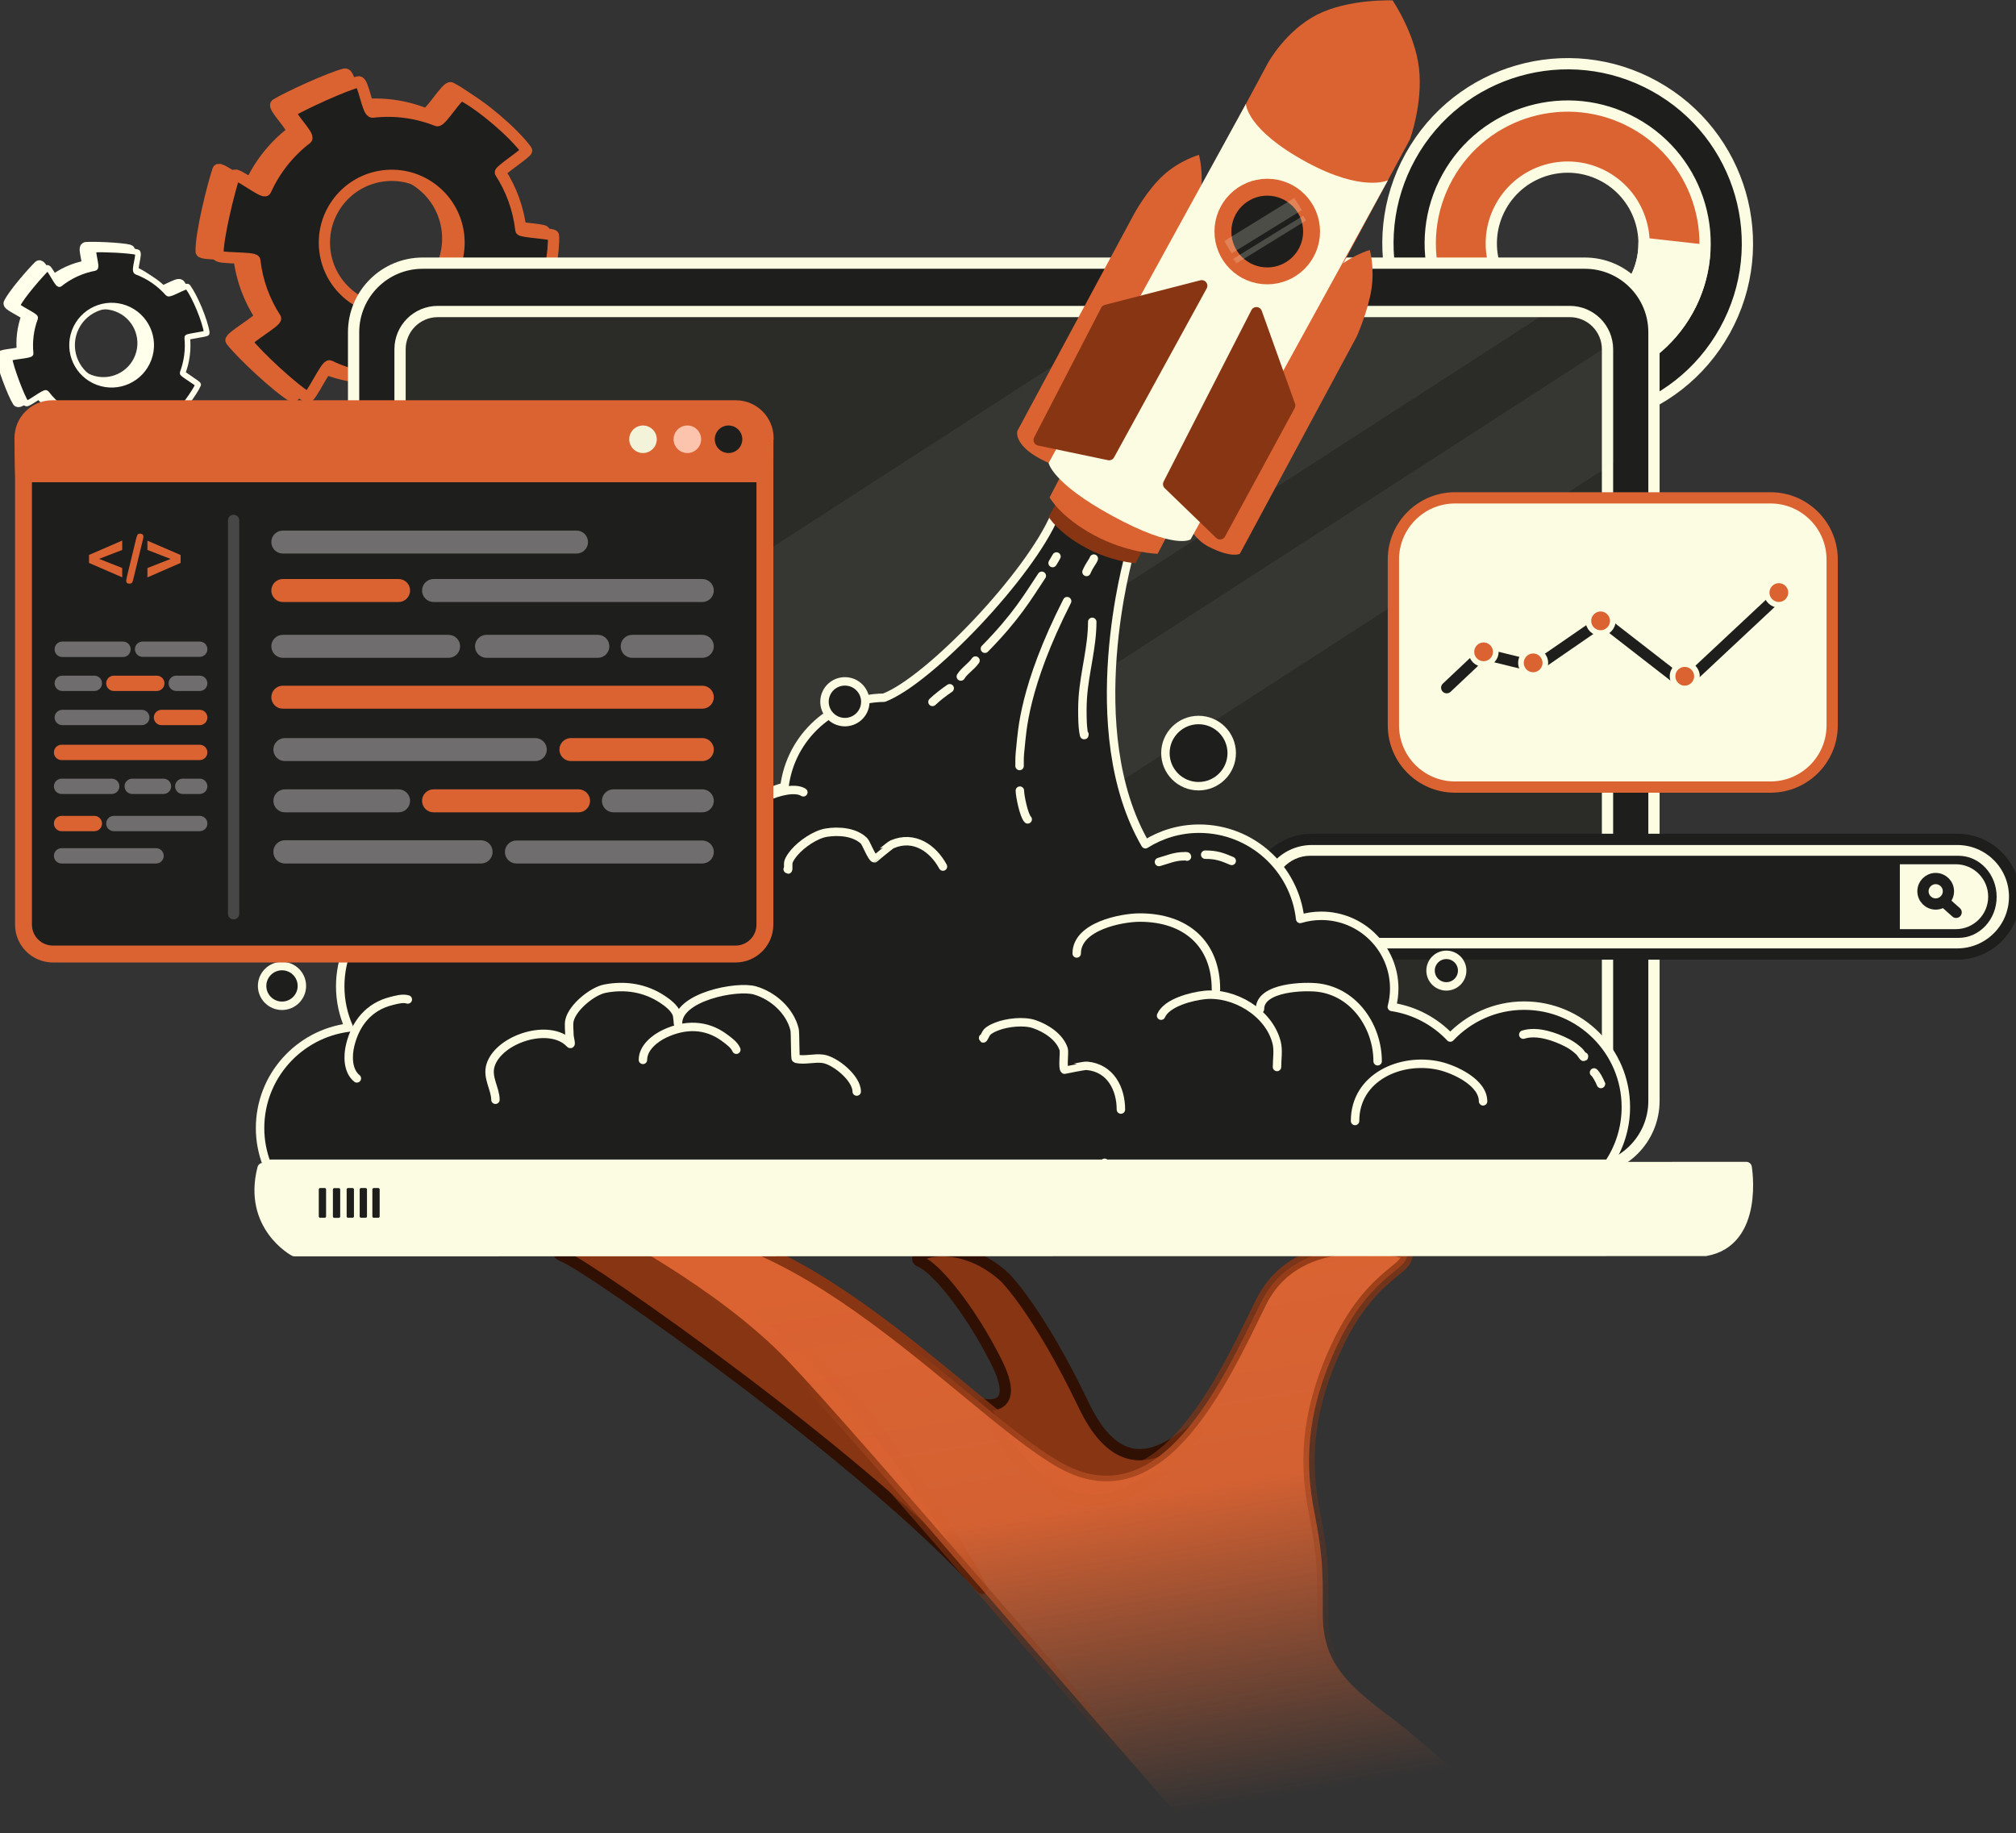 <svg class=" bg-black w-full" viewBox="0 0 716 651" fill="none" xmlns="http://www.w3.org/2000/svg"><rect x="0" y="0" width="716" height="651" fill="#333333" stroke="none"/><g clip-path="url(#clip0_887_113)"><mask id="mask0_887_113" maskUnits="userSpaceOnUse" x="-97" y="-186" width="907" height="907"><path d="M810 -186H-97V721H810V-186Z" fill="white"></path></mask><g mask="url(#mask0_887_113)"><path d="M349.063 498.697C349.063 498.697 363.209 502.186 353.855 483.587C344.503 464.987 332.298 450.167 326.896 448.081C321.49 445.998 339.851 438.019 356.914 453.671C356.914 453.671 368.769 465.374 384.974 499.187C401.182 533 421.045 507.12 425.223 507.782C425.223 507.782 385.66 569.489 349.063 498.697Z" fill="#883513" stroke="#2F1003" stroke-width="4" stroke-miterlimit="10" stroke-linejoin="round"></path><path d="M212.807 438.019C212.807 438.019 191.973 443.207 200.19 446.23C208.408 449.257 307.725 518.34 348.745 564.122C348.745 564.122 287.613 447.615 212.807 438.019Z" fill="#883513" stroke="#2F1003" stroke-width="4" stroke-miterlimit="10" stroke-linejoin="round"></path><path d="M498.845 444.915C498.845 444.915 461.431 434.932 447.817 462.608C434.2 490.283 412.247 539.213 377.059 519.549C341.87 499.889 274.226 418.373 212.459 437.856C212.459 437.856 253.471 458.541 278.477 484.772C303.48 511.002 401.427 626.092 422.391 649.151C443.351 672.21 493.064 732.204 498.252 733.967L632.104 732.298C632.104 732.298 512.338 623.612 495.395 611.005C478.452 598.401 469.7 590.664 469.802 572.911C469.905 555.158 469.524 551.315 466.691 536.441C463.859 521.566 463.103 503.529 474.467 478.786C485.832 454.046 498.485 451.467 499.528 446.699C499.528 446.699 500.335 445.336 498.845 444.915Z" fill="url(#paint0_linear_887_113)" stroke="url(#paint1_linear_887_113)" stroke-width="4" stroke-miterlimit="10" stroke-linejoin="round"></path></g><path d="M122.491 26.314C117.406 27.513 102.358 34.416 98.072 37.034C96.624 37.919 104.969 45.928 103.629 46.953C97.202 51.869 92.095 58.344 88.776 65.724C88.147 67.121 77.921 58.883 77.425 60.341C75.558 65.832 71.213 83.273 71.45 89.354C71.497 90.583 84.693 89.938 84.835 91.18C85.724 98.927 88.379 106.034 92.365 112.152C93.063 113.224 81.296 119.928 82.073 120.938C85.841 125.833 98.578 137.654 103.864 140.801C105.075 141.524 110.751 128.85 112.024 129.464C120.037 133.337 129.222 135.057 138.717 133.965C140.032 133.817 141.245 143.849 142.521 143.598C148.477 142.428 162.771 137.433 167.676 134.358C168.663 133.739 160.925 125.603 161.861 124.917C169.896 119.039 174.909 113.22 178.141 103.754C178.48 102.761 189.531 107.441 189.806 106.423C191.183 101.323 193.702 87.686 193.315 82.15C193.264 81.424 181.569 80.818 181.485 80.087C180.603 72.398 177.984 65.328 174.049 59.241C173.634 58.599 183.99 51.83 183.547 51.21C178.999 44.855 167.027 34.708 160.094 31.166C158.729 30.469 152.497 40.961 151.066 40.394C143.859 37.536 135.863 36.352 127.622 37.298C125.688 37.52 124.341 25.877 122.491 26.314ZM131.781 60.416C145.199 58.876 157.322 68.503 158.862 81.921C160.402 95.339 150.778 107.481 137.36 109.021C123.941 110.561 111.817 100.916 110.277 87.497C108.737 74.079 118.363 61.957 131.781 60.416Z" fill="#DB6332" stroke="#DB6332" stroke-width="4" stroke-miterlimit="10" stroke-linejoin="round"></path><path d="M127.313 29.077C122.341 30.249 107.626 36.999 103.435 39.559C102.019 40.424 110.179 48.256 108.869 49.258C102.584 54.065 97.591 60.397 94.345 67.614C93.731 68.979 83.731 60.923 83.246 62.35C81.42 67.719 77.172 84.774 77.403 90.719C77.45 91.921 90.353 91.29 90.492 92.505C91.362 100.081 93.957 107.03 97.854 113.013C98.537 114.061 87.031 120.617 87.791 121.603C91.476 126.389 103.93 137.95 109.098 141.028C110.283 141.732 115.833 129.34 117.078 129.941C124.913 133.727 133.895 135.408 143.179 134.343C144.465 134.195 145.651 144.006 146.898 143.761C152.722 142.615 166.7 137.733 171.496 134.724C172.461 134.12 164.895 126.165 165.81 125.494C173.666 119.747 178.568 114.056 181.729 104.8C182.061 103.83 192.866 108.406 193.135 107.41C194.482 102.423 196.945 89.089 196.566 83.676C196.516 82.965 185.081 82.373 184.999 81.658C184.136 74.14 181.575 67.226 177.727 61.274C177.321 60.646 187.448 54.028 187.015 53.422C182.568 47.207 170.862 37.285 164.082 33.822C162.747 33.14 156.653 43.4 155.254 42.845C148.206 40.05 140.388 38.892 132.33 39.818C130.439 40.035 129.121 28.65 127.313 29.077ZM136.397 62.424C149.517 60.918 161.371 70.331 162.877 83.451C164.383 96.572 154.972 108.445 141.852 109.951C128.731 111.457 116.875 102.025 115.369 88.904C113.863 75.784 123.276 63.93 136.397 62.424Z" fill="#1E1E1D" stroke="#DB6332" stroke-width="4" stroke-miterlimit="10" stroke-linejoin="round"></path><path d="M45.838 88.846C42.924 88.13 33.421 87.728 30.544 87.948C29.572 88.022 31.747 94.3 30.794 94.474C26.221 95.309 21.916 97.287 18.288 100.195C17.602 100.745 14.524 93.858 13.889 94.474C11.499 96.795 4.716 104.582 3.248 107.754C2.951 108.396 9.871 111.515 9.619 112.188C8.048 116.385 7.549 120.714 7.988 124.886C8.065 125.615 0.293 125.972 0.427 126.688C1.076 130.177 4.501 139.556 6.382 142.549C6.813 143.232 13.03 138.234 13.521 138.881C16.607 142.957 20.857 146.237 25.999 148.16C26.711 148.429 24.709 153.877 25.428 154.083C28.781 155.041 37.399 156.22 40.712 155.93C41.379 155.873 39.547 149.687 40.205 149.581C45.852 148.674 49.938 147.008 54.065 143.011C54.498 142.591 58.928 147.873 59.335 147.425C61.373 145.176 66.226 138.857 67.475 135.925C67.639 135.541 61.815 132.173 61.963 131.777C63.521 127.613 64.03 123.311 63.608 119.169C63.563 118.731 70.63 117.975 70.566 117.543C69.9 113.103 66.428 104.782 63.807 101.158C63.291 100.445 57.36 104.183 56.776 103.519C53.836 100.173 50.056 97.477 45.592 95.807C44.545 95.415 46.898 89.106 45.838 88.846ZM41.677 108.721C48.944 111.441 52.629 119.535 49.91 126.8C47.19 134.068 39.093 137.763 31.826 135.045C24.558 132.324 20.877 124.221 23.596 116.953C26.316 109.687 34.41 106.001 41.677 108.721Z" fill="#FFFFEC" stroke="#FFFFEC" stroke-width="4" stroke-miterlimit="10" stroke-linejoin="round"></path><path d="M48.731 89.547C45.816 88.832 36.313 88.43 33.437 88.649C32.464 88.723 34.64 95.002 33.687 95.175C29.114 96.011 24.808 97.988 21.181 100.896C20.494 101.446 17.416 94.559 16.782 95.175C14.391 97.496 7.609 105.283 6.141 108.456C5.844 109.097 12.763 112.216 12.511 112.889C10.941 117.086 10.441 121.416 10.881 125.585C10.958 126.316 3.186 126.67 3.32 127.39C3.968 130.879 7.394 140.257 9.275 143.247C9.706 143.933 15.923 138.936 16.413 139.583C19.5 143.658 23.75 146.939 28.892 148.861C29.604 149.127 27.602 154.579 28.32 154.784C31.673 155.742 40.292 156.922 43.605 156.631C44.272 156.574 42.44 150.388 43.098 150.282C48.745 149.375 52.83 147.709 56.958 143.713C57.391 143.292 61.821 148.574 62.228 148.127C64.266 145.877 69.119 139.559 70.368 136.626C70.532 136.242 64.707 132.874 64.855 132.478C66.413 128.315 66.922 124.013 66.5 119.871C66.456 119.432 73.523 118.676 73.458 118.244C72.793 113.804 69.32 105.483 66.7 101.859C66.183 101.146 60.253 104.884 59.669 104.22C56.729 100.874 52.948 98.178 48.485 96.508C47.437 96.116 49.791 89.808 48.731 89.547ZM44.569 109.422C51.836 112.142 55.522 120.236 52.802 127.501C50.083 134.77 41.985 138.464 34.718 135.746C27.451 133.025 23.77 124.923 26.489 117.655C29.209 110.388 37.302 106.703 44.569 109.422Z" fill="#1E1E1D" stroke="#FFFFEC" stroke-width="2" stroke-miterlimit="10" stroke-linejoin="round"></path><path d="M587.691 30.629C556.85 13.551 518.009 24.707 500.931 55.548C483.855 86.388 495.005 125.237 525.846 142.316C556.687 159.392 595.54 148.232 612.619 117.391C629.694 86.552 618.532 47.706 587.691 30.629ZM573.953 55.436C591.096 64.928 597.302 86.514 587.809 103.656C578.319 120.796 556.723 127 539.581 117.506C522.442 108.016 516.247 86.425 525.74 69.284C535.23 52.143 556.814 45.945 573.953 55.436Z" fill="#1E1E1D" stroke="#FBFCE1" stroke-width="4" stroke-miterlimit="10" stroke-linecap="round" stroke-linejoin="round"></path><path d="M580.411 43.779C556.832 30.723 527.137 39.252 514.079 62.83C501.024 86.408 509.55 116.11 533.129 129.167C556.705 142.222 586.412 133.69 599.467 110.112C612.525 86.534 603.987 56.835 580.411 43.779ZM569.908 62.745C583.014 70.002 587.758 86.505 580.502 99.61C573.246 112.715 556.735 117.458 543.629 110.2C530.526 102.944 525.788 86.437 533.048 73.332C540.304 60.227 556.802 55.488 569.908 62.745Z" fill="#DB6332" stroke="#FBFCE1" stroke-width="4" stroke-miterlimit="10" stroke-linecap="round" stroke-linejoin="round"></path><path d="M605.468 88.853L583.897 86.439C583.909 90.902 582.815 95.425 580.499 99.607C573.243 112.712 556.735 117.455 543.629 110.197C536.685 106.351 532.116 99.901 530.411 92.741L510.197 100.928C513.795 112.525 521.665 122.818 533.126 129.167C556.705 142.222 586.412 133.69 599.47 110.112C603.213 103.35 605.121 96.085 605.468 88.853Z" fill="#FBFCE1" stroke="#FBFCE1" stroke-width="4" stroke-miterlimit="10" stroke-linecap="round" stroke-linejoin="round"></path><path d="M125.581 118.005C125.581 104.447 136.572 93.456 150.131 93.456H562.87C576.426 93.456 587.419 104.447 587.419 118.005V390.979C587.419 404.539 576.426 415.528 562.87 415.528H150.131C136.572 415.528 125.581 404.539 125.581 390.979V118.005Z" fill="#1E1E1D" stroke="#FBFCE1" stroke-width="4" stroke-miterlimit="10" stroke-linejoin="round"></path><path d="M142.078 124.043C142.078 116.636 148.081 110.635 155.486 110.635H557.515C564.919 110.635 570.921 116.636 570.921 124.043V387.136C570.921 394.543 564.919 400.545 557.515 400.545H155.486C148.081 400.545 142.078 394.543 142.078 387.136V124.043Z" fill="#FBFCE1" fill-opacity="0.06" stroke="#FBFCE1" stroke-width="4" stroke-miterlimit="10" stroke-linejoin="round" class=""></path><mask id="mask1_887_113" maskUnits="userSpaceOnUse" x="140" y="108" width="433" height="295"><path d="M142.078 124.043C142.078 116.636 148.081 110.635 155.486 110.635H557.515C564.919 110.635 570.921 116.636 570.921 124.043V387.136C570.921 394.543 564.919 400.545 557.515 400.545H155.486C148.081 400.545 142.078 394.543 142.078 387.136V124.043Z" fill="#FBFCE1" fill-opacity="0.88" stroke="#FBFCE1" stroke-width="4" stroke-miterlimit="10" stroke-linejoin="round"></path></mask><g mask="url(#mask1_887_113)"><g opacity="0.138"><path d="M548.678 17.148L591.634 83.651L97.075 403.102L54.119 336.598L548.678 17.148Z" fill="#FBFCE1" fill-opacity="0.48"></path><path d="M611.098 96.979L630.647 127.244L139.955 444.196L120.405 413.932L611.098 96.979Z" fill="#FBFCE1" fill-opacity="0.48"></path></g></g><path d="M93.393 414.981L620.186 414.618C620.186 414.618 624.615 440.828 605.713 444.099L104.59 444.196C104.59 444.196 88.16 435.407 93.393 414.981Z" fill="#FBFCE1" stroke="#FBFCE1" stroke-width="4" stroke-miterlimit="10" stroke-linejoin="round"></path><path d="M82.965 175.642V315.365" stroke="#1E1E1D" stroke-width="10.667" stroke-miterlimit="10" stroke-linejoin="round"></path><path d="M113.718 422.431H115.308V431.99H113.718V422.431Z" fill="#1E1E1D" stroke="#1E1E1D" stroke-miterlimit="10" stroke-linejoin="round"></path><path d="M118.734 422.455H120.324V432.015H118.734V422.455Z" fill="#1E1E1D" stroke="#1E1E1D" stroke-miterlimit="10" stroke-linejoin="round"></path><path d="M123.62 422.431H125.21V431.99H123.62V422.431Z" fill="#1E1E1D" stroke="#1E1E1D" stroke-miterlimit="10" stroke-linejoin="round"></path><path d="M128.246 422.431H129.837V431.99H128.246V422.431Z" fill="#1E1E1D" stroke="#1E1E1D" stroke-miterlimit="10" stroke-linejoin="round"></path><path d="M132.749 422.431H134.34V431.99H132.749V422.431Z" fill="#1E1E1D" stroke="#1E1E1D" stroke-miterlimit="10" stroke-linejoin="round"></path><path d="M494.878 198.713C494.878 186.617 504.686 176.809 516.782 176.809H628.806C640.902 176.809 650.71 186.617 650.71 198.713V257.626C650.71 269.722 640.902 279.53 628.806 279.53H516.782C504.686 279.53 494.878 269.722 494.878 257.626V198.713Z" fill="#FBFCE1" stroke="#DB6332" stroke-width="4" stroke-miterlimit="10" stroke-linejoin="round"></path><path d="M445.586 318.461C445.586 307.221 454.701 298.105 465.945 298.105H695.15C706.393 298.105 715.509 307.221 715.509 318.461C715.509 329.705 706.393 338.82 695.15 338.82H465.945C454.701 338.82 445.586 329.705 445.586 318.461Z" fill="#FBFCE1" stroke="#1E1E1D" stroke-width="4" stroke-miterlimit="10" stroke-linejoin="round"></path><path d="M451.732 318.51C451.732 310.452 457.803 303.925 465.292 303.925H695.564C703.053 303.925 709.126 310.452 709.126 318.51C709.126 326.564 703.053 333.091 695.564 333.091H465.292C457.803 333.091 451.732 326.564 451.732 318.51Z" fill="#1E1E1D"></path><path d="M674.748 306.936H694.596C700.964 306.936 706.121 312.097 706.121 318.461C706.121 324.828 700.964 329.989 694.596 329.989H674.748V306.936Z" fill="#FBFCE1"></path><path d="M631.772 211.45L598.119 242.929L569.17 220.46L545.477 236.798L526.626 232.163L513.816 244.235" stroke="#1E1E1D" stroke-width="4" stroke-miterlimit="10" stroke-linecap="round" stroke-linejoin="round"></path><path d="M522.587 231.499C522.587 229.107 524.525 227.17 526.913 227.17C529.305 227.17 531.243 229.107 531.243 231.499C531.243 233.887 529.305 235.825 526.913 235.825C524.525 235.825 522.587 233.887 522.587 231.499Z" fill="#DB6332" stroke="#FBFCE1" stroke-width="2" stroke-miterlimit="10" stroke-linejoin="round"></path><path d="M540.183 235.417C540.183 233.026 542.121 231.088 544.509 231.088C546.9 231.088 548.838 233.026 548.838 235.417C548.838 237.806 546.9 239.744 544.509 239.744C542.121 239.744 540.183 237.806 540.183 235.417Z" fill="#DB6332" stroke="#FBFCE1" stroke-width="2" stroke-miterlimit="10" stroke-linejoin="round"></path><path d="M564.136 220.497C564.136 218.106 566.074 216.168 568.466 216.168C570.857 216.168 572.795 218.106 572.795 220.497C572.795 222.885 570.857 224.823 568.466 224.823C566.074 224.823 564.136 222.885 564.136 220.497Z" fill="#DB6332" stroke="#FBFCE1" stroke-width="2" stroke-miterlimit="10" stroke-linejoin="round"></path><path d="M594.025 240.176C594.025 237.784 595.963 235.846 598.355 235.846C600.746 235.846 602.684 237.784 602.684 240.176C602.684 242.564 600.746 244.502 598.355 244.502C595.963 244.502 594.025 242.564 594.025 240.176Z" fill="#DB6332" stroke="#FBFCE1" stroke-width="2" stroke-miterlimit="10" stroke-linejoin="round"></path><path d="M627.442 210.45C627.442 208.059 629.38 206.121 631.771 206.121C634.163 206.121 636.101 208.059 636.101 210.45C636.101 212.842 634.163 214.78 631.771 214.78C629.38 214.78 627.442 212.842 627.442 210.45Z" fill="#DB6332" stroke="#FBFCE1" stroke-width="2" stroke-miterlimit="10" stroke-linejoin="round"></path><path d="M682.96 316.532C682.96 314.038 684.982 312.013 687.479 312.013C689.974 312.013 691.996 314.038 691.996 316.532C691.996 319.03 689.974 321.052 687.479 321.052C684.982 321.052 682.96 319.03 682.96 316.532Z" stroke="#1E1E1D" stroke-width="4" stroke-miterlimit="10" stroke-linejoin="round"></path><path d="M694.732 324.012L690.436 320.191" stroke="#1E1E1D" stroke-width="4" stroke-miterlimit="10" stroke-linecap="round" stroke-linejoin="round"></path><path d="M374.709 182.913C365.812 204.134 330.082 241.587 313.977 247.785C295.722 248.012 280.753 261.747 278.607 279.442C273.869 280.691 269.519 282.868 265.755 285.779C260.125 282.157 253.438 280.032 246.242 280.032C226.297 280.032 210.125 296.173 210.125 316.082C210.125 317.808 210.292 319.492 210.524 321.155C201.537 321.457 193.395 325.031 187.235 330.733C180.799 320.829 169.653 314.262 156.946 314.262C137.002 314.262 120.83 330.397 120.83 350.306C120.83 355.512 121.956 360.458 123.947 364.927C106.145 367.155 92.364 382.284 92.364 400.66C92.364 405.113 93.213 409.361 94.691 413.297H391.698C391.9 413.185 392.112 413.083 392.314 412.968C392.441 413.086 392.583 413.182 392.713 413.297H571.296C575.172 407.553 577.436 400.635 577.436 393.186C577.436 373.277 561.264 357.145 541.319 357.145C530.967 357.145 521.662 361.517 515.077 368.482C509.68 362.774 502.448 358.844 494.313 357.604C494.854 355.521 495.174 353.354 495.174 351.101C495.174 336.822 483.577 325.246 469.27 325.246C466.658 325.246 464.143 325.639 461.766 326.355C459.771 308.33 444.473 294.308 425.885 294.308C418.853 294.308 412.332 296.355 406.79 299.828C383.25 259.207 401.067 197.05 401.067 197.05C384.892 197.05 374.709 182.913 374.709 182.913Z" fill="#1E1E1D" stroke="#FBFCE1" stroke-width="3" stroke-miterlimit="10" stroke-linejoin="round"></path><path d="M374.498 198.904C375.895 196.494 374.873 198.169 374.558 198.74C374.338 199.142 373.627 200.321 373.866 199.928C374.304 199.209 374.256 199.318 374.498 198.904Z" stroke="#FBFCE1" stroke-width="3" stroke-miterlimit="10" stroke-linecap="round" stroke-linejoin="round"></path><path d="M370 204.5C365 212 361 219 349.8 230.395" stroke="#FBFCE1" stroke-width="3" stroke-miterlimit="10" stroke-linecap="round" stroke-linejoin="round"></path><path d="M346.456 234.597C345.023 236.689 342.568 238.143 341.244 240.263" stroke="#FBFCE1" stroke-width="3" stroke-miterlimit="10" stroke-linecap="round" stroke-linejoin="round"></path><path d="M337.296 244.438C335.231 245.868 332.994 247.543 331.18 249.287" stroke="#FBFCE1" stroke-width="3" stroke-miterlimit="10" stroke-linecap="round" stroke-linejoin="round"></path><path d="M379 213.5C363.5 244 363.039 260.005 362.474 265.018C362.284 266.69 362.108 268.455 362.108 270.139C362.108 270.414 362.108 272.709 362.108 271.987" stroke="#FBFCE1" stroke-width="3" stroke-miterlimit="10" stroke-linecap="round" stroke-linejoin="round"></path><path d="M388.475 198.39C388.088 199.532 387 200.5 385.881 203.13" stroke="#FBFCE1" stroke-width="3" stroke-miterlimit="10" stroke-linecap="round" stroke-linejoin="round"></path><path d="M362.217 280.794C362.217 282.553 363.609 289.615 365 291" stroke="#FBFCE1" stroke-width="3" stroke-miterlimit="10" stroke-linecap="round" stroke-linejoin="round"></path><path d="M387.919 220.853C387.919 229.859 385.194 238.73 384.566 247.745C384.36 250.693 384.387 253.771 384.499 256.728C384.55 258.106 384.992 262.188 385.161 260.818" stroke="#FBFCE1" stroke-width="3" stroke-miterlimit="10" stroke-linecap="round" stroke-linejoin="round"></path><path d="M261.836 293.065C261.836 286.115 279.889 277.909 285.316 281.383" stroke="#FBFCE1" stroke-width="3" stroke-miterlimit="10" stroke-linecap="round" stroke-linejoin="round"></path><path d="M175.957 390.574C175.957 386.631 172.85 382.662 174.236 378.281C177.188 368.945 195.257 363.064 202.39 370.629C203.11 371.391 202.23 368.537 202.23 367.491C202.23 365.915 201.912 363.929 202.265 362.39C203.332 357.731 210.397 351.972 214.887 351.113C222.125 349.732 229.142 350.865 235.243 354.886C237.106 356.114 239.364 357.84 240.271 359.926C240.734 360.99 240.806 364.531 240.806 363.37C240.806 354 261.749 349.892 268.149 351.754C274.604 353.632 280.566 358.998 282.196 365.601C282.477 366.744 282.335 375.926 282.661 376.004C285.675 376.733 289.195 375.599 292.284 376.032C296.568 376.633 304.272 382.913 304.272 387.659" stroke="#FBFCE1" stroke-width="3" stroke-miterlimit="10" stroke-linecap="round" stroke-linejoin="round"></path><path d="M228.344 376.413C228.344 372.11 232.552 368.773 236.056 367.119C243.194 363.751 250.744 363.633 257.362 368.585C258.798 369.661 260.811 371.055 261.51 372.809" stroke="#FBFCE1" stroke-width="3" stroke-miterlimit="10" stroke-linecap="round" stroke-linejoin="round"></path><path d="M126.747 382.988C123.405 380.279 123.462 374.907 124.385 371.146C126.266 363.479 130.929 357.541 138.946 355.521C140.687 355.083 143.036 354.397 144.838 354.956" stroke="#FBFCE1" stroke-width="3" stroke-miterlimit="10" stroke-linecap="round" stroke-linejoin="round"></path><path d="M349.165 368.618C349.165 369.468 350.006 367.116 350.608 366.511C351.512 365.607 352.86 365.009 354.036 364.549C357.673 363.122 363.608 362.451 367.357 363.733C371.508 365.151 376.403 368.268 377.79 372.688C378.102 373.682 377.307 379.351 378.087 379.892C378.135 379.923 384.95 378.417 386.038 378.52C394.482 379.297 398.101 386.752 398.101 394.054" stroke="#FBFCE1" stroke-width="3" stroke-miterlimit="10" stroke-linecap="round" stroke-linejoin="round"></path><path d="M279.756 308.681C280.161 309.431 279.78 306.961 280.025 306.144C280.388 304.917 281.289 303.75 282.102 302.782C284.623 299.798 289.521 296.382 293.43 295.726C297.757 295 303.546 295.408 306.869 298.637C307.616 299.363 309.614 304.726 310.557 304.829C310.615 304.838 315.894 300.27 316.897 299.841C324.695 296.506 331.425 301.34 334.898 307.762" stroke="#FBFCE1" stroke-width="3" stroke-miterlimit="10" stroke-linecap="round" stroke-linejoin="round"></path><path d="M382.401 338.624C382.401 328.943 398.264 325.868 404.825 325.868C421.139 325.868 431.857 335.147 431.857 351.422" stroke="#FBFCE1" stroke-width="3" stroke-miterlimit="10" stroke-linecap="round" stroke-linejoin="round"></path><path d="M412.368 360.715C414.43 355.993 423.428 353.819 427.851 353.36C438.184 352.28 450.665 359.506 453.395 370.23C454.105 373.017 453.54 376.095 453.54 378.934" stroke="#FBFCE1" stroke-width="3" stroke-miterlimit="10" stroke-linecap="round" stroke-linejoin="round"></path><path d="M447.487 358.375C447.487 350.463 463.589 350.109 468.421 350.778C481.324 352.564 489.279 364.909 489.279 376.902" stroke="#FBFCE1" stroke-width="3" stroke-miterlimit="10" stroke-linecap="round" stroke-linejoin="round"></path><path d="M481.261 398.117C481.261 382.535 497.554 375.427 511.15 378.505C516.44 379.702 526.726 384.358 526.726 391.136" stroke="#FBFCE1" stroke-width="3" stroke-miterlimit="10" stroke-linecap="round" stroke-linejoin="round"></path><path d="M541.008 367.448C545.939 365.861 552.491 368.213 556.778 370.456C558.28 371.243 559.65 372.27 560.893 373.419C561.491 373.973 562.586 375.995 562.586 375.182" stroke="#FBFCE1" stroke-width="3" stroke-miterlimit="10" stroke-linecap="round" stroke-linejoin="round"></path><path d="M566.129 380.884C566.156 380.824 566.688 381.467 566.776 381.588C567.293 382.329 567.725 383.115 568.115 383.928C568.23 384.167 568.647 385.183 568.653 385.092" stroke="#FBFCE1" stroke-width="3" stroke-miterlimit="10" stroke-linecap="round" stroke-linejoin="round"></path><path d="M228.344 295.42C224.16 295.42 220.795 301.5 220.16 305.044" stroke="#FBFCE1" stroke-width="3" stroke-miterlimit="10" stroke-linecap="round" stroke-linejoin="round"></path><path d="M218.328 310.9C218.328 312.762 218.155 314.591 218.155 316.442" stroke="#FBFCE1" stroke-width="3" stroke-miterlimit="10" stroke-linecap="round" stroke-linejoin="round"></path><path d="M411.624 306.135C414.766 305.252 417.148 304.106 420.543 304.106C420.722 304.106 421.544 303.982 421.565 304.227" stroke="#FBFCE1" stroke-width="3" stroke-miterlimit="10" stroke-linecap="round" stroke-linejoin="round"></path><path d="M428.029 303.535C432.029 303.535 434.03 304.294 437.456 305.751" stroke="#FBFCE1" stroke-width="3" stroke-miterlimit="10" stroke-linecap="round" stroke-linejoin="round"></path><path d="M159.053 320.714C162.326 320.714 166.894 321.515 169.758 323.262" stroke="#FBFCE1" stroke-width="3" stroke-miterlimit="10" stroke-linecap="round" stroke-linejoin="round"></path><path d="M152.923 321.569C150.275 321.569 146.045 323.296 144.109 325.155" stroke="#FBFCE1" stroke-width="3" stroke-miterlimit="10" stroke-linecap="round" stroke-linejoin="round"></path><path d="M169.758 300.587C169.758 294.894 174.383 290.275 180.088 290.275C185.794 290.275 190.419 294.894 190.419 300.587C190.419 306.283 185.794 310.9 180.088 310.9C174.383 310.9 169.758 306.283 169.758 300.587Z" fill="#1E1E1D" stroke="#FBFCE1" stroke-width="3" stroke-miterlimit="10" stroke-linecap="round" stroke-linejoin="round"></path><path d="M93.091 350.152C93.091 346.258 96.253 343.101 100.153 343.101C104.054 343.101 107.216 346.258 107.216 350.152C107.216 354.046 104.054 357.202 100.153 357.202C96.253 357.202 93.091 354.046 93.091 350.152Z" fill="#1E1E1D" stroke="#FBFCE1" stroke-width="3" stroke-miterlimit="10" stroke-linecap="round" stroke-linejoin="round"></path><path d="M413.904 267.464C413.904 260.973 419.177 255.709 425.68 255.709C432.183 255.709 437.456 260.973 437.456 267.464C437.456 273.955 432.183 279.218 425.68 279.218C419.177 279.218 413.904 273.955 413.904 267.464Z" fill="#1E1E1D" stroke="#FBFCE1" stroke-width="3" stroke-miterlimit="10" stroke-linecap="round" stroke-linejoin="round"></path><path d="M508.075 344.71C508.075 341.617 510.59 339.108 513.689 339.108C516.791 339.108 519.303 341.617 519.303 344.71C519.303 347.806 516.791 350.315 513.689 350.315C510.59 350.315 508.075 347.806 508.075 344.71Z" fill="#1E1E1D" stroke="#FBFCE1" stroke-width="3" stroke-miterlimit="10" stroke-linecap="round" stroke-linejoin="round"></path><path d="M307.129 250.905C306.201 254.79 302.292 257.19 298.395 256.265C294.501 255.337 292.097 251.434 293.025 247.546C293.953 243.658 297.865 241.26 301.76 242.186C305.654 243.114 308.057 247.017 307.129 250.905Z" fill="#1E1E1D" stroke="#FBFCE1" stroke-width="3" stroke-miterlimit="10" stroke-linecap="round" stroke-linejoin="round"></path><path d="M210.022 285.555C209.527 287.632 207.438 288.914 205.357 288.418C203.278 287.922 201.994 285.839 202.49 283.762C202.986 281.685 205.075 280.403 207.153 280.899C209.233 281.395 210.518 283.478 210.022 285.555Z" fill="#1E1E1D" stroke="#FBFCE1" stroke-width="3" stroke-miterlimit="10" stroke-linecap="round" stroke-linejoin="round"></path><path d="M450.347 22.316C450.347 22.316 456.624 10.863 467.828 5.184C479.03 -0.494 494.588 0.136 494.588 0.136C494.588 0.136 502.578 11.856 503.981 24.316C505.384 36.777 500.773 49.444 500.773 49.444L443.303 156.268L392.877 129.14L450.347 22.316Z" fill="#DB6332"></path><path d="M402.848 75.859C402.848 75.859 407.349 67.568 413.172 62.245C418.998 56.923 425.813 54.997 425.813 54.997C425.813 54.997 427.606 61.323 426.363 69.111C425.118 76.898 421.175 85.719 421.175 85.719L379.659 162.89C379.659 162.89 379.822 168.537 369.467 162.965C359.78 157.756 361.331 153.031 361.331 153.031L402.848 75.859Z" fill="#DB6332"></path><path d="M463.532 109.646C463.532 109.646 468.034 101.355 473.86 96.033C479.686 90.71 486.497 88.785 486.497 88.785C486.497 88.785 488.29 95.11 487.048 102.898C485.805 110.685 481.86 119.505 481.86 119.505L440.343 196.678C440.343 196.678 437.42 198.362 429.133 194.084C424.507 191.699 422.016 186.816 422.016 186.816L463.532 109.646Z" fill="#DB6332"></path><path d="M375.849 177.296L406.663 193.679L403.298 200.007C403.298 200.007 394.936 199.614 385.219 194.308C375.644 189.081 372.484 183.627 372.484 183.627L375.849 177.296Z" fill="#883513"></path><path d="M377.186 168.193L415.558 188.219L411.147 196.672C411.147 196.672 400.619 196.548 388.523 190.051C376.602 183.648 372.771 176.646 372.771 176.646L377.186 168.193Z" fill="#DB6332"></path><path d="M442.499 36.909C442.499 36.909 442.589 45.913 463.916 57.524C483.906 68.406 492.922 64.038 492.922 64.038L422.862 191.551C422.862 191.551 417.577 195.511 394.887 183.119C373.558 171.467 372.436 164.422 372.436 164.422L442.499 36.909Z" fill="#FBFCE1"></path><path d="M369.053 156.269L392.877 110.21L426.802 101.484L393.917 161.475L369.053 156.269Z" fill="#883513" stroke="#883513" stroke-width="4" stroke-miterlimit="10" stroke-linejoin="round"></path><path d="M433.317 189.595L458.054 144.021L446.232 111.049L415.05 171.941L433.317 189.595Z" fill="#883513" stroke="#883513" stroke-width="4" stroke-miterlimit="10" stroke-linejoin="round"></path><path d="M434.33 82.232C434.33 73.536 441.377 66.486 450.075 66.486C458.77 66.486 465.821 73.536 465.821 82.232C465.821 90.928 458.77 97.978 450.075 97.978C441.377 97.978 434.33 90.928 434.33 82.232Z" fill="#1E1E1D" stroke="#DB6332" stroke-width="6" stroke-miterlimit="10" stroke-linejoin="round"></path><mask id="mask2_887_113" maskUnits="userSpaceOnUse" x="434" y="66" width="32" height="32"><path d="M434.33 82.232C434.33 73.536 441.377 66.486 450.075 66.486C458.77 66.486 465.821 73.536 465.821 82.232C465.821 90.928 458.77 97.978 450.075 97.978C441.377 97.978 434.33 90.928 434.33 82.232Z" fill="white"></path></mask><g mask="url(#mask2_887_113)"><path opacity="0.213" d="M434.783 85.637L459.701 70.286L462.371 74.619L437.453 89.97L434.783 85.637Z" fill="#FBFCE1"></path><path opacity="0.213" d="M437.897 91.968L462.815 76.617L463.858 78.311L438.94 93.662L437.897 91.968Z" fill="#FBFCE1"></path></g><path d="M8.343 156.411C8.343 150.645 13.016 145.971 18.782 145.971H261.223C266.988 145.971 271.662 150.645 271.662 156.411V328.381C271.662 334.146 266.988 338.82 261.223 338.82H18.782C13.016 338.82 8.343 334.146 8.343 328.381V156.411Z" fill="#1E1E1D" stroke="#DB6332" stroke-width="6" stroke-miterlimit="10" stroke-linejoin="round"></path><path d="M8.137 155.594C8.137 149.829 12.812 145.155 18.579 145.155H261.313C267.082 145.155 271.756 149.829 271.756 155.594C271.756 155.594 271.78 168.271 271.771 168.271H8.415C8.249 168.271 8.137 155.594 8.137 155.594Z" fill="#DB6332" stroke="#DB6332" stroke-width="6" stroke-miterlimit="10" stroke-linejoin="round"></path><path d="M223.479 156.002C223.479 153.303 225.668 151.114 228.371 151.114C231.071 151.114 233.26 153.303 233.26 156.002C233.26 158.705 231.071 160.894 228.371 160.894C225.668 160.894 223.479 158.705 223.479 156.002Z" fill="#F2F3D9"></path><path d="M239.234 156.002C239.234 153.303 241.423 151.114 244.123 151.114C246.826 151.114 249.014 153.303 249.014 156.002C249.014 158.705 246.826 160.894 244.123 160.894C241.423 160.894 239.234 158.705 239.234 156.002Z" fill="#FDC4AD"></path><path d="M253.858 156.002C253.858 153.303 256.05 151.114 258.75 151.114C261.45 151.114 263.638 153.303 263.638 156.002C263.638 158.705 261.45 160.894 258.75 160.894C256.05 160.894 253.858 158.705 253.858 156.002Z" fill="#1E1E1D"></path><path d="M82.966 184.805V324.529" stroke="#474747" stroke-width="4" stroke-miterlimit="10" stroke-linecap="round" stroke-linejoin="round"></path><path d="M43.405 201.715V205.031L31.616 199.922V197.086L43.405 191.977V195.316L35.19 198.48L43.405 201.715ZM50.694 191.906L47.413 205.418C47.303 205.863 47.206 206.215 47.12 206.473C47.041 206.73 46.916 206.93 46.745 207.07C46.581 207.219 46.338 207.293 46.018 207.293C45.221 207.293 44.823 206.949 44.823 206.262C44.823 206.082 44.901 205.633 45.057 204.914L48.327 191.402C48.499 190.684 48.663 190.191 48.819 189.926C48.975 189.66 49.28 189.527 49.733 189.527C50.124 189.527 50.42 189.621 50.624 189.809C50.834 189.996 50.94 190.254 50.94 190.582C50.94 190.824 50.858 191.266 50.694 191.906ZM64.147 199.922L52.358 205.055V201.738L60.596 198.504L52.358 195.316V192.023L64.147 197.109V199.922Z" fill="#DB6332"></path><path d="M19.394 230.564C19.394 229.061 20.612 227.843 22.115 227.843H43.678C45.18 227.843 46.399 229.061 46.399 230.564V230.624C46.399 232.127 45.18 233.345 43.678 233.345H22.115C20.612 233.345 19.394 232.127 19.394 230.624V230.564Z" fill="#6F6D6D"></path><path d="M47.918 230.564C47.918 229.061 49.136 227.843 50.639 227.843H70.933C72.436 227.843 73.654 229.061 73.654 230.564C73.654 232.066 72.436 233.285 70.933 233.285H50.639C49.136 233.285 47.918 232.066 47.918 230.564Z" fill="#6F6D6D"></path><path d="M19.394 242.681C19.394 241.179 20.612 239.96 22.115 239.96H33.516C35.019 239.96 36.237 241.179 36.237 242.681C36.237 244.184 35.019 245.402 33.516 245.402H22.115C20.612 245.402 19.394 244.184 19.394 242.681Z" fill="#6F6D6D"></path><path d="M19.143 292.476C19.143 290.973 20.361 289.755 21.864 289.755H33.516C35.019 289.755 36.237 290.973 36.237 292.476C36.237 293.978 35.019 295.197 33.516 295.197H21.864C20.361 295.197 19.143 293.978 19.143 292.476Z" fill="#DB6332"></path><path d="M59.871 242.681C59.871 241.179 61.089 239.96 62.592 239.96H70.933C72.436 239.96 73.654 241.179 73.654 242.681C73.654 244.184 72.436 245.402 70.933 245.402H62.592C61.089 245.402 59.871 244.184 59.871 242.681Z" fill="#6F6D6D"></path><path d="M37.713 242.681C37.713 241.179 38.931 239.96 40.434 239.96H55.685C57.188 239.96 58.406 241.179 58.406 242.681C58.406 244.184 57.188 245.402 55.685 245.402H40.434C38.931 245.402 37.713 244.184 37.713 242.681Z" fill="#DB6332"></path><path d="M37.713 292.476C37.713 290.973 38.923 289.755 40.415 289.755H70.953C72.445 289.755 73.654 290.973 73.654 292.476C73.654 293.978 72.445 295.197 70.953 295.197H40.415C38.923 295.197 37.713 293.978 37.713 292.476Z" fill="#6F6D6D"></path><path d="M54.632 254.817C54.632 253.314 55.85 252.096 57.353 252.096H70.933C72.436 252.096 73.654 253.314 73.654 254.817C73.654 256.32 72.436 257.538 70.933 257.538H57.353C55.85 257.538 54.632 256.32 54.632 254.817Z" fill="#DB6332"></path><path d="M19.394 254.817C19.394 253.314 20.612 252.096 22.115 252.096H50.359C51.862 252.096 53.08 253.314 53.08 254.817C53.08 256.32 51.862 257.538 50.359 257.538H22.115C20.612 257.538 19.394 256.32 19.394 254.817Z" fill="#6F6D6D"></path><path d="M19.143 267.216C19.143 265.71 20.361 264.495 21.864 264.495H70.933C72.436 264.495 73.654 265.71 73.654 267.216C73.654 268.718 72.436 269.937 70.933 269.937H21.864C20.361 269.937 19.143 268.718 19.143 267.216Z" fill="#DB6332"></path><path d="M19.143 279.261C19.143 277.758 20.361 276.54 21.864 276.54H39.678C41.18 276.54 42.399 277.758 42.399 279.261C42.399 280.763 41.18 281.982 39.678 281.982H21.864C20.361 281.982 19.143 280.763 19.143 279.261Z" fill="#6F6D6D"></path><path d="M44.234 279.261C44.234 277.758 45.452 276.54 46.955 276.54H58.065C59.568 276.54 60.786 277.758 60.786 279.261C60.786 280.763 59.568 281.982 58.065 281.982H46.955C45.452 281.982 44.234 280.763 44.234 279.261Z" fill="#6F6D6D"></path><path d="M62.18 279.261C62.18 277.758 63.398 276.54 64.901 276.54H70.933C72.436 276.54 73.654 277.758 73.654 279.261C73.654 280.763 72.436 281.982 70.933 281.982H64.901C63.398 281.982 62.18 280.763 62.18 279.261Z" fill="#6F6D6D"></path><path d="M19.143 303.949C19.143 302.447 20.361 301.228 21.864 301.228H55.434C56.937 301.228 58.155 302.447 58.155 303.949C58.155 305.452 56.937 306.67 55.434 306.67H21.864C20.361 306.67 19.143 305.452 19.143 303.949Z" fill="#6F6D6D"></path><path d="M97.088 302.589C97.088 304.841 98.915 306.67 101.169 306.67H170.86C173.115 306.67 174.942 304.841 174.942 302.589V302.498C174.942 300.246 173.115 298.417 170.86 298.417H101.169C98.915 298.417 97.088 300.246 97.088 302.498V302.589Z" fill="#6F6D6D"></path><path d="M179.321 302.589C179.321 304.841 181.148 306.67 183.402 306.67H249.438C251.693 306.67 253.519 304.841 253.519 302.589C253.519 300.333 251.693 298.507 249.438 298.507H183.402C181.148 298.507 179.321 300.333 179.321 302.589Z" fill="#6F6D6D"></path><path d="M97.088 284.413C97.088 286.668 98.915 288.494 101.169 288.494H141.564C143.819 288.494 145.646 286.668 145.646 284.413C145.646 282.157 143.819 280.331 141.564 280.331H101.169C98.915 280.331 97.088 282.157 97.088 284.413Z" fill="#6F6D6D"></path><path d="M96.364 209.721C96.364 211.974 98.191 213.803 100.445 213.803H141.564C143.818 213.803 145.646 211.974 145.646 209.721C145.646 207.466 143.818 205.64 141.564 205.64H100.445C98.191 205.64 96.364 207.466 96.364 209.721Z" fill="#DB6332"></path><path d="M213.781 284.413C213.781 286.668 215.61 288.494 217.862 288.494H249.438C251.693 288.494 253.519 286.668 253.519 284.413C253.519 282.157 251.693 280.331 249.438 280.331H217.862C215.61 280.331 213.781 282.157 213.781 284.413Z" fill="#6F6D6D"></path><path d="M149.901 284.413C149.901 286.668 151.728 288.494 153.982 288.494H205.479C207.731 288.494 209.56 286.668 209.56 284.413C209.56 282.157 207.731 280.331 205.479 280.331H153.982C151.728 280.331 149.901 282.157 149.901 284.413Z" fill="#DB6332"></path><path d="M149.901 209.721C149.901 211.974 151.728 213.803 153.982 213.803H249.438C251.693 213.803 253.519 211.974 253.519 209.721C253.519 207.466 251.693 205.64 249.438 205.64H153.982C151.728 205.64 149.901 207.466 149.901 209.721Z" fill="#6F6D6D"></path><path d="M198.679 266.209C198.679 268.464 200.506 270.291 202.76 270.291H249.438C251.693 270.291 253.519 268.464 253.519 266.209C253.519 263.957 251.693 262.128 249.438 262.128H202.76C200.506 262.128 198.679 263.957 198.679 266.209Z" fill="#DB6332"></path><path d="M97.088 266.209C97.088 268.464 98.915 270.291 101.169 270.291H190.123C192.377 270.291 194.204 268.464 194.204 266.209C194.204 263.957 192.377 262.128 190.123 262.128H101.169C98.915 262.128 97.088 263.957 97.088 266.209Z" fill="#6F6D6D"></path><path d="M96.364 247.613C96.364 249.868 98.191 251.694 100.445 251.694H249.438C251.693 251.694 253.519 249.868 253.519 247.613C253.519 245.357 251.693 243.531 249.438 243.531H100.445C98.191 243.531 96.364 245.357 96.364 247.613Z" fill="#DB6332"></path><path d="M96.364 229.542C96.364 231.797 98.191 233.624 100.445 233.624H159.328C161.582 233.624 163.409 231.797 163.409 229.542C163.409 227.29 161.582 225.461 159.328 225.461H100.445C98.191 225.461 96.364 227.29 96.364 229.542Z" fill="#6F6D6D"></path><path d="M168.701 229.542C168.701 231.797 170.528 233.624 172.783 233.624H212.338C214.594 233.624 216.42 231.797 216.42 229.542C216.42 227.29 214.594 225.461 212.338 225.461H172.783C170.528 225.461 168.701 227.29 168.701 229.542Z" fill="#6F6D6D"></path><path d="M220.438 229.542C220.438 231.797 222.267 233.624 224.519 233.624H249.438C251.693 233.624 253.519 231.797 253.519 229.542C253.519 227.29 251.693 225.461 249.438 225.461H224.519C222.267 225.461 220.438 227.29 220.438 229.542Z" fill="#6F6D6D"></path><path d="M96.364 192.512C96.364 194.765 98.191 196.594 100.445 196.594H204.754C207.008 196.594 208.834 194.765 208.834 192.512C208.834 190.257 207.008 188.431 204.754 188.431H100.445C98.191 188.431 96.364 190.257 96.364 192.512Z" fill="#6F6D6D"></path></g><defs><linearGradient id="paint0_linear_887_113" x1="422.282" y1="434.871" x2="455.5" y2="638" gradientUnits="userSpaceOnUse"><stop stop-color="#DB6332"></stop><stop offset="0.448" stop-color="#DB6332" stop-opacity="0.958"></stop><stop offset="1" stop-color="#DB6332" stop-opacity="0"></stop></linearGradient><linearGradient id="paint1_linear_887_113" x1="372" y1="455" x2="435.5" y2="613" gradientUnits="userSpaceOnUse"><stop stop-color="#883513"></stop><stop offset="1" stop-color="#883513" stop-opacity="0"></stop></linearGradient><clipPath id="clip0_887_113"><rect width="716" height="651" fill="white"></rect></clipPath></defs></svg>